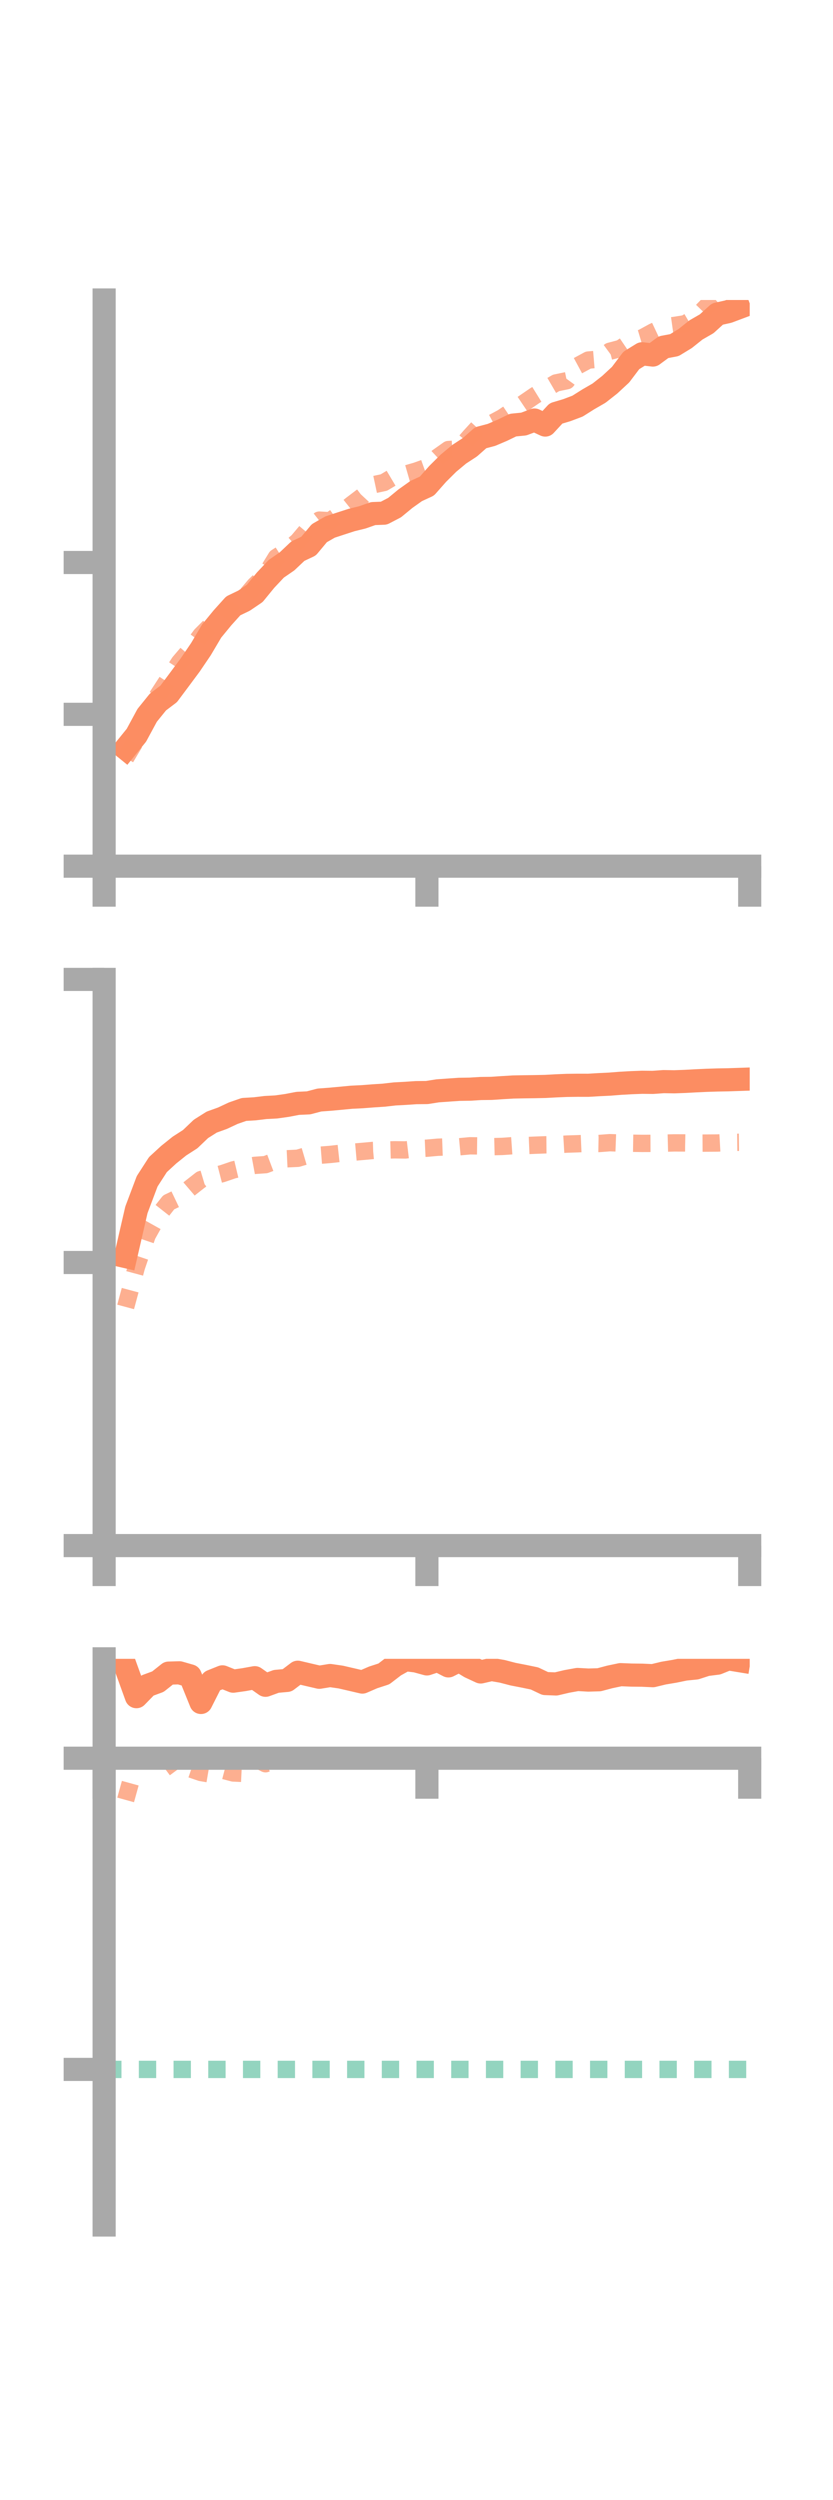 <?xml version="1.0" encoding="utf-8" standalone="no"?>
<!DOCTYPE svg PUBLIC "-//W3C//DTD SVG 1.1//EN"
  "http://www.w3.org/Graphics/SVG/1.1/DTD/svg11.dtd">
<!-- Created with matplotlib (https://matplotlib.org/) -->
<svg height="216pt" version="1.1" viewBox="0 0 72 216" width="72pt" xmlns="http://www.w3.org/2000/svg" xmlns:xlink="http://www.w3.org/1999/xlink">
 <defs>
  <style type="text/css">*{stroke-linecap:butt;stroke-linejoin:round;}</style>
 </defs>
 <g id="figure_1">
  <g id="patch_1">
   <path d="M 0 216 
L 72 216 
L 72 0 
L 0 0 
z
" style="fill:none;"/>
  </g>
  <g id="axes_1">
   <g id="patch_2">
    <path d="M 9 74.838 
L 64.8 74.838 
L 64.8 25.92 
L 9 25.92 
z
" style="fill:none;"/>
   </g>
   <g id="matplotlib.axis_1">
    <g id="xtick_1">
     <g id="line2d_1">
      <defs>
       <path d="M 0 0 
L 0 3.5 
" id="md233fc0e5c" style="stroke:#a9a9a9;stroke-width:2;"/>
      </defs>
      <g>
       <use style="fill:#a9a9a9;stroke:#a9a9a9;stroke-width:2;" x="9" xlink:href="#md233fc0e5c" y="74.838"/>
      </g>
     </g>
    </g>
    <g id="xtick_2">
     <g id="line2d_2">
      <g>
       <use style="fill:#a9a9a9;stroke:#a9a9a9;stroke-width:2;" x="36.9" xlink:href="#md233fc0e5c" y="74.838"/>
      </g>
     </g>
    </g>
    <g id="xtick_3">
     <g id="line2d_3">
      <g>
       <use style="fill:#a9a9a9;stroke:#a9a9a9;stroke-width:2;" x="64.8" xlink:href="#md233fc0e5c" y="74.838"/>
      </g>
     </g>
    </g>
   </g>
   <g id="matplotlib.axis_2">
    <g id="ytick_1">
     <g id="line2d_4">
      <defs>
       <path d="M 0 0 
L -3.5 0 
" id="m9296ba4d27" style="stroke:#a9a9a9;stroke-width:2;"/>
      </defs>
      <g>
       <use style="fill:#a9a9a9;stroke:#a9a9a9;stroke-width:2;" x="9" xlink:href="#m9296ba4d27" y="74.838"/>
      </g>
     </g>
    </g>
    <g id="ytick_2">
     <g id="line2d_5">
      <g>
       <use style="fill:#a9a9a9;stroke:#a9a9a9;stroke-width:2;" x="9" xlink:href="#m9296ba4d27" y="61.719"/>
      </g>
     </g>
    </g>
    <g id="ytick_3">
     <g id="line2d_6">
      <g>
       <use style="fill:#a9a9a9;stroke:#a9a9a9;stroke-width:2;" x="9" xlink:href="#m9296ba4d27" y="48.6"/>
      </g>
     </g>
    </g>
   </g>
   <g id="line2d_7">
    <path clip-path="url(#pd1d3cccb30)" d="M 10.86 64.673 
L 11.79 63.525 
L 12.72 61.806 
L 13.65 60.656 
L 14.58 59.952 
L 15.51 58.706 
L 16.44 57.455 
L 17.37 56.083 
L 18.3 54.512 
L 19.23 53.379 
L 20.16 52.347 
L 21.09 51.899 
L 22.02 51.269 
L 22.95 50.131 
L 23.88 49.142 
L 24.81 48.502 
L 25.74 47.623 
L 26.67 47.184 
L 27.6 46.068 
L 28.53 45.535 
L 29.46 45.23 
L 30.39 44.929 
L 31.32 44.701 
L 32.25 44.374 
L 33.18 44.339 
L 34.11 43.854 
L 35.04 43.088 
L 35.97 42.427 
L 36.9 41.998 
L 37.83 40.946 
L 38.76 40.022 
L 39.69 39.247 
L 40.62 38.64 
L 41.55 37.819 
L 42.48 37.574 
L 43.41 37.178 
L 44.34 36.729 
L 45.27 36.638 
L 46.2 36.29 
L 47.13 36.724 
L 48.06 35.717 
L 48.99 35.44 
L 49.92 35.089 
L 50.85 34.503 
L 51.78 33.966 
L 52.71 33.234 
L 53.64 32.371 
L 54.57 31.141 
L 55.5 30.566 
L 56.43 30.676 
L 57.36 29.993 
L 58.29 29.819 
L 59.22 29.253 
L 60.15 28.51 
L 61.08 27.975 
L 62.01 27.132 
L 62.94 26.925 
L 63.87 26.576 
" style="fill:none;stroke:#fc8d62;stroke-linecap:square;stroke-width:2;"/>
   </g>
   <g id="line2d_8">
    <path clip-path="url(#pd1d3cccb30)" d="M 10.86 65.476 
L 11.79 63.917 
L 12.72 61.81 
L 13.65 60.072 
L 14.58 58.644 
L 15.51 57.228 
L 16.44 56.139 
L 17.37 54.881 
L 18.3 53.952 
L 19.23 53.393 
L 20.16 51.96 
L 21.09 51.683 
L 22.02 50.581 
L 22.95 49.681 
L 23.88 48.162 
L 24.81 47.563 
L 25.74 46.768 
L 26.67 45.666 
L 27.6 44.939 
L 28.53 44.992 
L 29.46 44.334 
L 30.39 43.592 
L 31.32 42.888 
L 32.25 41.889 
L 33.18 41.691 
L 34.11 41.138 
L 35.04 40.969 
L 35.97 40.701 
L 36.9 40.369 
L 37.83 39.498 
L 38.76 38.841 
L 39.69 38.79 
L 40.62 37.714 
L 41.55 36.699 
L 42.48 36.587 
L 43.41 36.091 
L 44.34 35.463 
L 45.27 34.837 
L 46.2 34.2 
L 47.13 33.626 
L 48.06 33.085 
L 48.99 32.892 
L 49.92 31.613 
L 50.85 31.11 
L 51.78 31.032 
L 52.71 30.35 
L 53.64 30.103 
L 54.57 29.472 
L 55.5 29.195 
L 56.43 28.688 
L 57.36 28.249 
L 58.29 28.119 
L 59.22 27.972 
L 60.15 27.427 
L 61.08 26.468 
L 62.01 25.678 
L 62.94 24.713 
L 63.87 24.249 
" style="fill:none;stroke:#fc8d62;stroke-dasharray:1.5,1.5;stroke-dashoffset:0;stroke-opacity:0.7;stroke-width:1.5;"/>
   </g>
   <g id="patch_3">
    <path d="M 9 74.838 
L 9 25.92 
" style="fill:none;stroke:#a9a9a9;stroke-linecap:square;stroke-linejoin:miter;stroke-width:2;"/>
   </g>
   <g id="patch_4">
    <path d="M 64.8 74.838 
L 64.8 25.92 
" style="fill:none;"/>
   </g>
   <g id="patch_5">
    <path d="M 9 74.838 
L 64.8 74.838 
" style="fill:none;stroke:#a9a9a9;stroke-linecap:square;stroke-linejoin:miter;stroke-width:2;"/>
   </g>
   <g id="patch_6">
    <path d="M 9 25.92 
L 64.8 25.92 
" style="fill:none;"/>
   </g>
  </g>
  <g id="axes_2">
   <g id="patch_7">
    <path d="M 9 133.539 
L 64.8 133.539 
L 64.8 84.621 
L 9 84.621 
z
" style="fill:none;"/>
   </g>
   <g id="matplotlib.axis_3">
    <g id="xtick_4">
     <g id="line2d_9">
      <g>
       <use style="fill:#a9a9a9;stroke:#a9a9a9;stroke-width:2;" x="9" xlink:href="#md233fc0e5c" y="133.539"/>
      </g>
     </g>
    </g>
    <g id="xtick_5">
     <g id="line2d_10">
      <g>
       <use style="fill:#a9a9a9;stroke:#a9a9a9;stroke-width:2;" x="36.9" xlink:href="#md233fc0e5c" y="133.539"/>
      </g>
     </g>
    </g>
    <g id="xtick_6">
     <g id="line2d_11">
      <g>
       <use style="fill:#a9a9a9;stroke:#a9a9a9;stroke-width:2;" x="64.8" xlink:href="#md233fc0e5c" y="133.539"/>
      </g>
     </g>
    </g>
   </g>
   <g id="matplotlib.axis_4">
    <g id="ytick_4">
     <g id="line2d_12">
      <g>
       <use style="fill:#a9a9a9;stroke:#a9a9a9;stroke-width:2;" x="9" xlink:href="#m9296ba4d27" y="133.539"/>
      </g>
     </g>
    </g>
    <g id="ytick_5">
     <g id="line2d_13">
      <g>
       <use style="fill:#a9a9a9;stroke:#a9a9a9;stroke-width:2;" x="9" xlink:href="#m9296ba4d27" y="109.08"/>
      </g>
     </g>
    </g>
    <g id="ytick_6">
     <g id="line2d_14">
      <g>
       <use style="fill:#a9a9a9;stroke:#a9a9a9;stroke-width:2;" x="9" xlink:href="#m9296ba4d27" y="84.621"/>
      </g>
     </g>
    </g>
   </g>
   <g id="line2d_15">
    <path clip-path="url(#p5dc3661496)" d="M 10.86 108.567 
L 11.79 104.532 
L 12.72 102.064 
L 13.65 100.622 
L 14.58 99.767 
L 15.51 99.02 
L 16.44 98.422 
L 17.37 97.535 
L 18.3 96.949 
L 19.23 96.614 
L 20.16 96.179 
L 21.09 95.856 
L 22.02 95.802 
L 22.95 95.689 
L 23.88 95.64 
L 24.81 95.508 
L 25.74 95.33 
L 26.67 95.288 
L 27.6 95.043 
L 28.53 94.974 
L 29.46 94.889 
L 30.39 94.8 
L 31.32 94.755 
L 32.25 94.683 
L 33.18 94.622 
L 34.11 94.516 
L 35.04 94.466 
L 35.97 94.404 
L 36.9 94.395 
L 37.83 94.248 
L 38.76 94.182 
L 39.69 94.118 
L 40.62 94.104 
L 41.55 94.047 
L 42.48 94.035 
L 43.41 93.973 
L 44.34 93.917 
L 45.27 93.899 
L 46.2 93.887 
L 47.13 93.867 
L 48.06 93.817 
L 48.99 93.778 
L 49.92 93.766 
L 50.85 93.768 
L 51.78 93.714 
L 52.71 93.669 
L 53.64 93.596 
L 54.57 93.544 
L 55.5 93.508 
L 56.43 93.518 
L 57.36 93.452 
L 58.29 93.467 
L 59.22 93.432 
L 60.15 93.382 
L 61.08 93.339 
L 62.01 93.31 
L 62.94 93.294 
L 63.87 93.262 
" style="fill:none;stroke:#fc8d62;stroke-linecap:square;stroke-width:2;"/>
   </g>
   <g id="line2d_16">
    <path clip-path="url(#p5dc3661496)" d="M 10.86 112.919 
L 11.79 109.466 
L 12.72 106.733 
L 13.65 105.066 
L 14.58 103.884 
L 15.51 103.44 
L 16.44 102.644 
L 17.37 101.916 
L 18.3 101.638 
L 19.23 101.398 
L 20.16 101.08 
L 21.09 100.859 
L 22.02 100.688 
L 22.95 100.625 
L 23.88 100.274 
L 24.81 100.119 
L 25.74 100.075 
L 26.67 99.802 
L 27.6 99.817 
L 28.53 99.744 
L 29.46 99.642 
L 30.39 99.563 
L 31.32 99.482 
L 32.25 99.398 
L 33.18 99.368 
L 34.11 99.343 
L 35.04 99.355 
L 35.97 99.245 
L 36.9 99.204 
L 37.83 99.121 
L 38.76 99.088 
L 39.69 99.083 
L 40.62 98.997 
L 41.55 99.009 
L 42.48 99.074 
L 43.41 99.051 
L 44.34 98.986 
L 45.27 98.987 
L 46.2 98.947 
L 47.13 98.913 
L 48.06 98.905 
L 48.99 98.85 
L 49.92 98.821 
L 50.85 98.781 
L 51.78 98.799 
L 52.71 98.728 
L 53.64 98.762 
L 54.57 98.775 
L 55.5 98.79 
L 56.43 98.786 
L 57.36 98.77 
L 58.29 98.746 
L 59.22 98.75 
L 60.15 98.769 
L 61.08 98.764 
L 62.01 98.758 
L 62.94 98.706 
L 63.87 98.695 
" style="fill:none;stroke:#fc8d62;stroke-dasharray:1.5,1.5;stroke-dashoffset:0;stroke-opacity:0.7;stroke-width:1.5;"/>
   </g>
   <g id="patch_8">
    <path d="M 9 133.539 
L 9 84.621 
" style="fill:none;stroke:#a9a9a9;stroke-linecap:square;stroke-linejoin:miter;stroke-width:2;"/>
   </g>
   <g id="patch_9">
    <path d="M 64.8 133.539 
L 64.8 84.621 
" style="fill:none;"/>
   </g>
   <g id="patch_10">
    <path d="M 9 133.539 
L 64.8 133.539 
" style="fill:none;stroke:#a9a9a9;stroke-linecap:square;stroke-linejoin:miter;stroke-width:2;"/>
   </g>
   <g id="patch_11">
    <path d="M 9 84.621 
L 64.8 84.621 
" style="fill:none;"/>
   </g>
  </g>
  <g id="axes_3">
   <g id="patch_12">
    <path d="M 9 192.24 
L 64.8 192.24 
L 64.8 143.322 
L 9 143.322 
z
" style="fill:none;"/>
   </g>
   <g id="matplotlib.axis_5">
    <g id="xtick_7">
     <g id="line2d_17">
      <g>
       <use style="fill:#a9a9a9;stroke:#a9a9a9;stroke-width:2;" x="9" xlink:href="#md233fc0e5c" y="151.911"/>
      </g>
     </g>
    </g>
    <g id="xtick_8">
     <g id="line2d_18">
      <g>
       <use style="fill:#a9a9a9;stroke:#a9a9a9;stroke-width:2;" x="36.9" xlink:href="#md233fc0e5c" y="151.911"/>
      </g>
     </g>
    </g>
    <g id="xtick_9">
     <g id="line2d_19">
      <g>
       <use style="fill:#a9a9a9;stroke:#a9a9a9;stroke-width:2;" x="64.8" xlink:href="#md233fc0e5c" y="151.911"/>
      </g>
     </g>
    </g>
   </g>
   <g id="matplotlib.axis_6">
    <g id="ytick_7">
     <g id="line2d_20">
      <g>
       <use style="fill:#a9a9a9;stroke:#a9a9a9;stroke-width:2;" x="9" xlink:href="#m9296ba4d27" y="151.911"/>
      </g>
     </g>
    </g>
    <g id="ytick_8">
     <g id="line2d_21">
      <g>
       <use style="fill:#a9a9a9;stroke:#a9a9a9;stroke-width:2;" x="9" xlink:href="#m9296ba4d27" y="178.797"/>
      </g>
     </g>
    </g>
   </g>
   <g id="line2d_22">
    <path clip-path="url(#pd97dccec57)" d="M 10.86 144.018 
L 11.79 146.592 
L 12.72 145.638 
L 13.65 145.295 
L 14.58 144.557 
L 15.51 144.531 
L 16.44 144.797 
L 17.37 147.093 
L 18.3 145.255 
L 19.23 144.881 
L 20.16 145.253 
L 21.09 145.122 
L 22.02 144.953 
L 22.95 145.608 
L 23.88 145.27 
L 24.81 145.187 
L 25.74 144.481 
L 26.67 144.7 
L 27.6 144.916 
L 28.53 144.764 
L 29.46 144.899 
L 30.39 145.114 
L 31.32 145.331 
L 32.25 144.928 
L 33.18 144.626 
L 34.11 143.912 
L 35.04 143.394 
L 35.97 143.508 
L 36.9 143.763 
L 37.83 143.454 
L 38.76 143.933 
L 39.69 143.46 
L 40.62 144.026 
L 41.55 144.458 
L 42.48 144.243 
L 43.41 144.403 
L 44.34 144.645 
L 45.27 144.826 
L 46.2 145.018 
L 47.13 145.459 
L 48.06 145.494 
L 48.99 145.275 
L 49.92 145.107 
L 50.85 145.158 
L 51.78 145.132 
L 52.71 144.885 
L 53.64 144.69 
L 54.57 144.727 
L 55.5 144.737 
L 56.43 144.78 
L 57.36 144.555 
L 58.29 144.4 
L 59.22 144.209 
L 60.15 144.115 
L 61.08 143.814 
L 62.01 143.698 
L 62.94 143.322 
L 63.87 143.474 
" style="fill:none;stroke:#fc8d62;stroke-linecap:square;stroke-width:2;"/>
   </g>
   <g id="line2d_23">
    <path clip-path="url(#pd97dccec57)" d="M 10.86 155.513 
L 11.79 152.153 
L 12.72 151.883 
L 13.65 151.911 
L 14.58 151.989 
L 15.51 153.246 
L 16.44 152.826 
L 17.37 153.144 
L 18.3 153.302 
L 19.23 152.94 
L 20.16 153.184 
L 21.09 153.228 
L 22.02 151.911 
L 22.95 152.388 
L 23.88 152.061 
L 24.81 152.024 
L 25.74 151.998 
L 26.67 151.946 
L 27.6 151.955 
L 28.53 151.954 
L 29.46 151.911 
L 30.39 151.947 
L 31.32 151.989 
L 32.25 152.018 
L 33.18 152.004 
L 34.11 151.971 
L 35.04 151.936 
L 35.97 151.915 
L 36.9 151.911 
L 37.83 151.911 
L 38.76 151.911 
L 39.69 151.911 
L 40.62 151.916 
L 41.55 151.911 
L 42.48 151.929 
L 43.41 151.916 
L 44.34 151.913 
L 45.27 151.913 
L 46.2 151.914 
L 47.13 151.911 
L 48.06 151.918 
L 48.99 151.911 
L 49.92 151.926 
L 50.85 151.924 
L 51.78 151.92 
L 52.71 151.922 
L 53.64 151.923 
L 54.57 151.919 
L 55.5 151.911 
L 56.43 151.911 
L 57.36 151.911 
L 58.29 151.918 
L 59.22 151.914 
L 60.15 151.917 
L 61.08 151.912 
L 62.01 151.911 
L 62.94 151.912 
L 63.87 151.911 
" style="fill:none;stroke:#fc8d62;stroke-dasharray:1.5,1.5;stroke-dashoffset:0;stroke-opacity:0.7;stroke-width:1.5;"/>
   </g>
   <g id="line2d_24">
    <path clip-path="url(#pd97dccec57)" d="M 9 178.797 
L 64.8 178.797 
" style="fill:none;stroke:#66c2a5;stroke-dasharray:1.5,1.5;stroke-dashoffset:0;stroke-opacity:0.7;stroke-width:1.5;"/>
   </g>
   <g id="patch_13">
    <path d="M 9 192.24 
L 9 143.322 
" style="fill:none;stroke:#a9a9a9;stroke-linecap:square;stroke-linejoin:miter;stroke-width:2;"/>
   </g>
   <g id="patch_14">
    <path d="M 64.8 192.24 
L 64.8 143.322 
" style="fill:none;"/>
   </g>
   <g id="patch_15">
    <path d="M 9 151.911 
L 64.8 151.911 
" style="fill:none;stroke:#a9a9a9;stroke-linecap:square;stroke-linejoin:miter;stroke-width:2;"/>
   </g>
   <g id="patch_16">
    <path d="M 9 143.322 
L 64.8 143.322 
" style="fill:none;"/>
   </g>
  </g>
 </g>
 <defs>
  <clipPath id="pd1d3cccb30">
   <rect height="48.918" width="55.8" x="9" y="25.92"/>
  </clipPath>
  <clipPath id="p5dc3661496">
   <rect height="48.918" width="55.8" x="9" y="84.621"/>
  </clipPath>
  <clipPath id="pd97dccec57">
   <rect height="48.918" width="55.8" x="9" y="143.322"/>
  </clipPath>
 </defs>
</svg>
